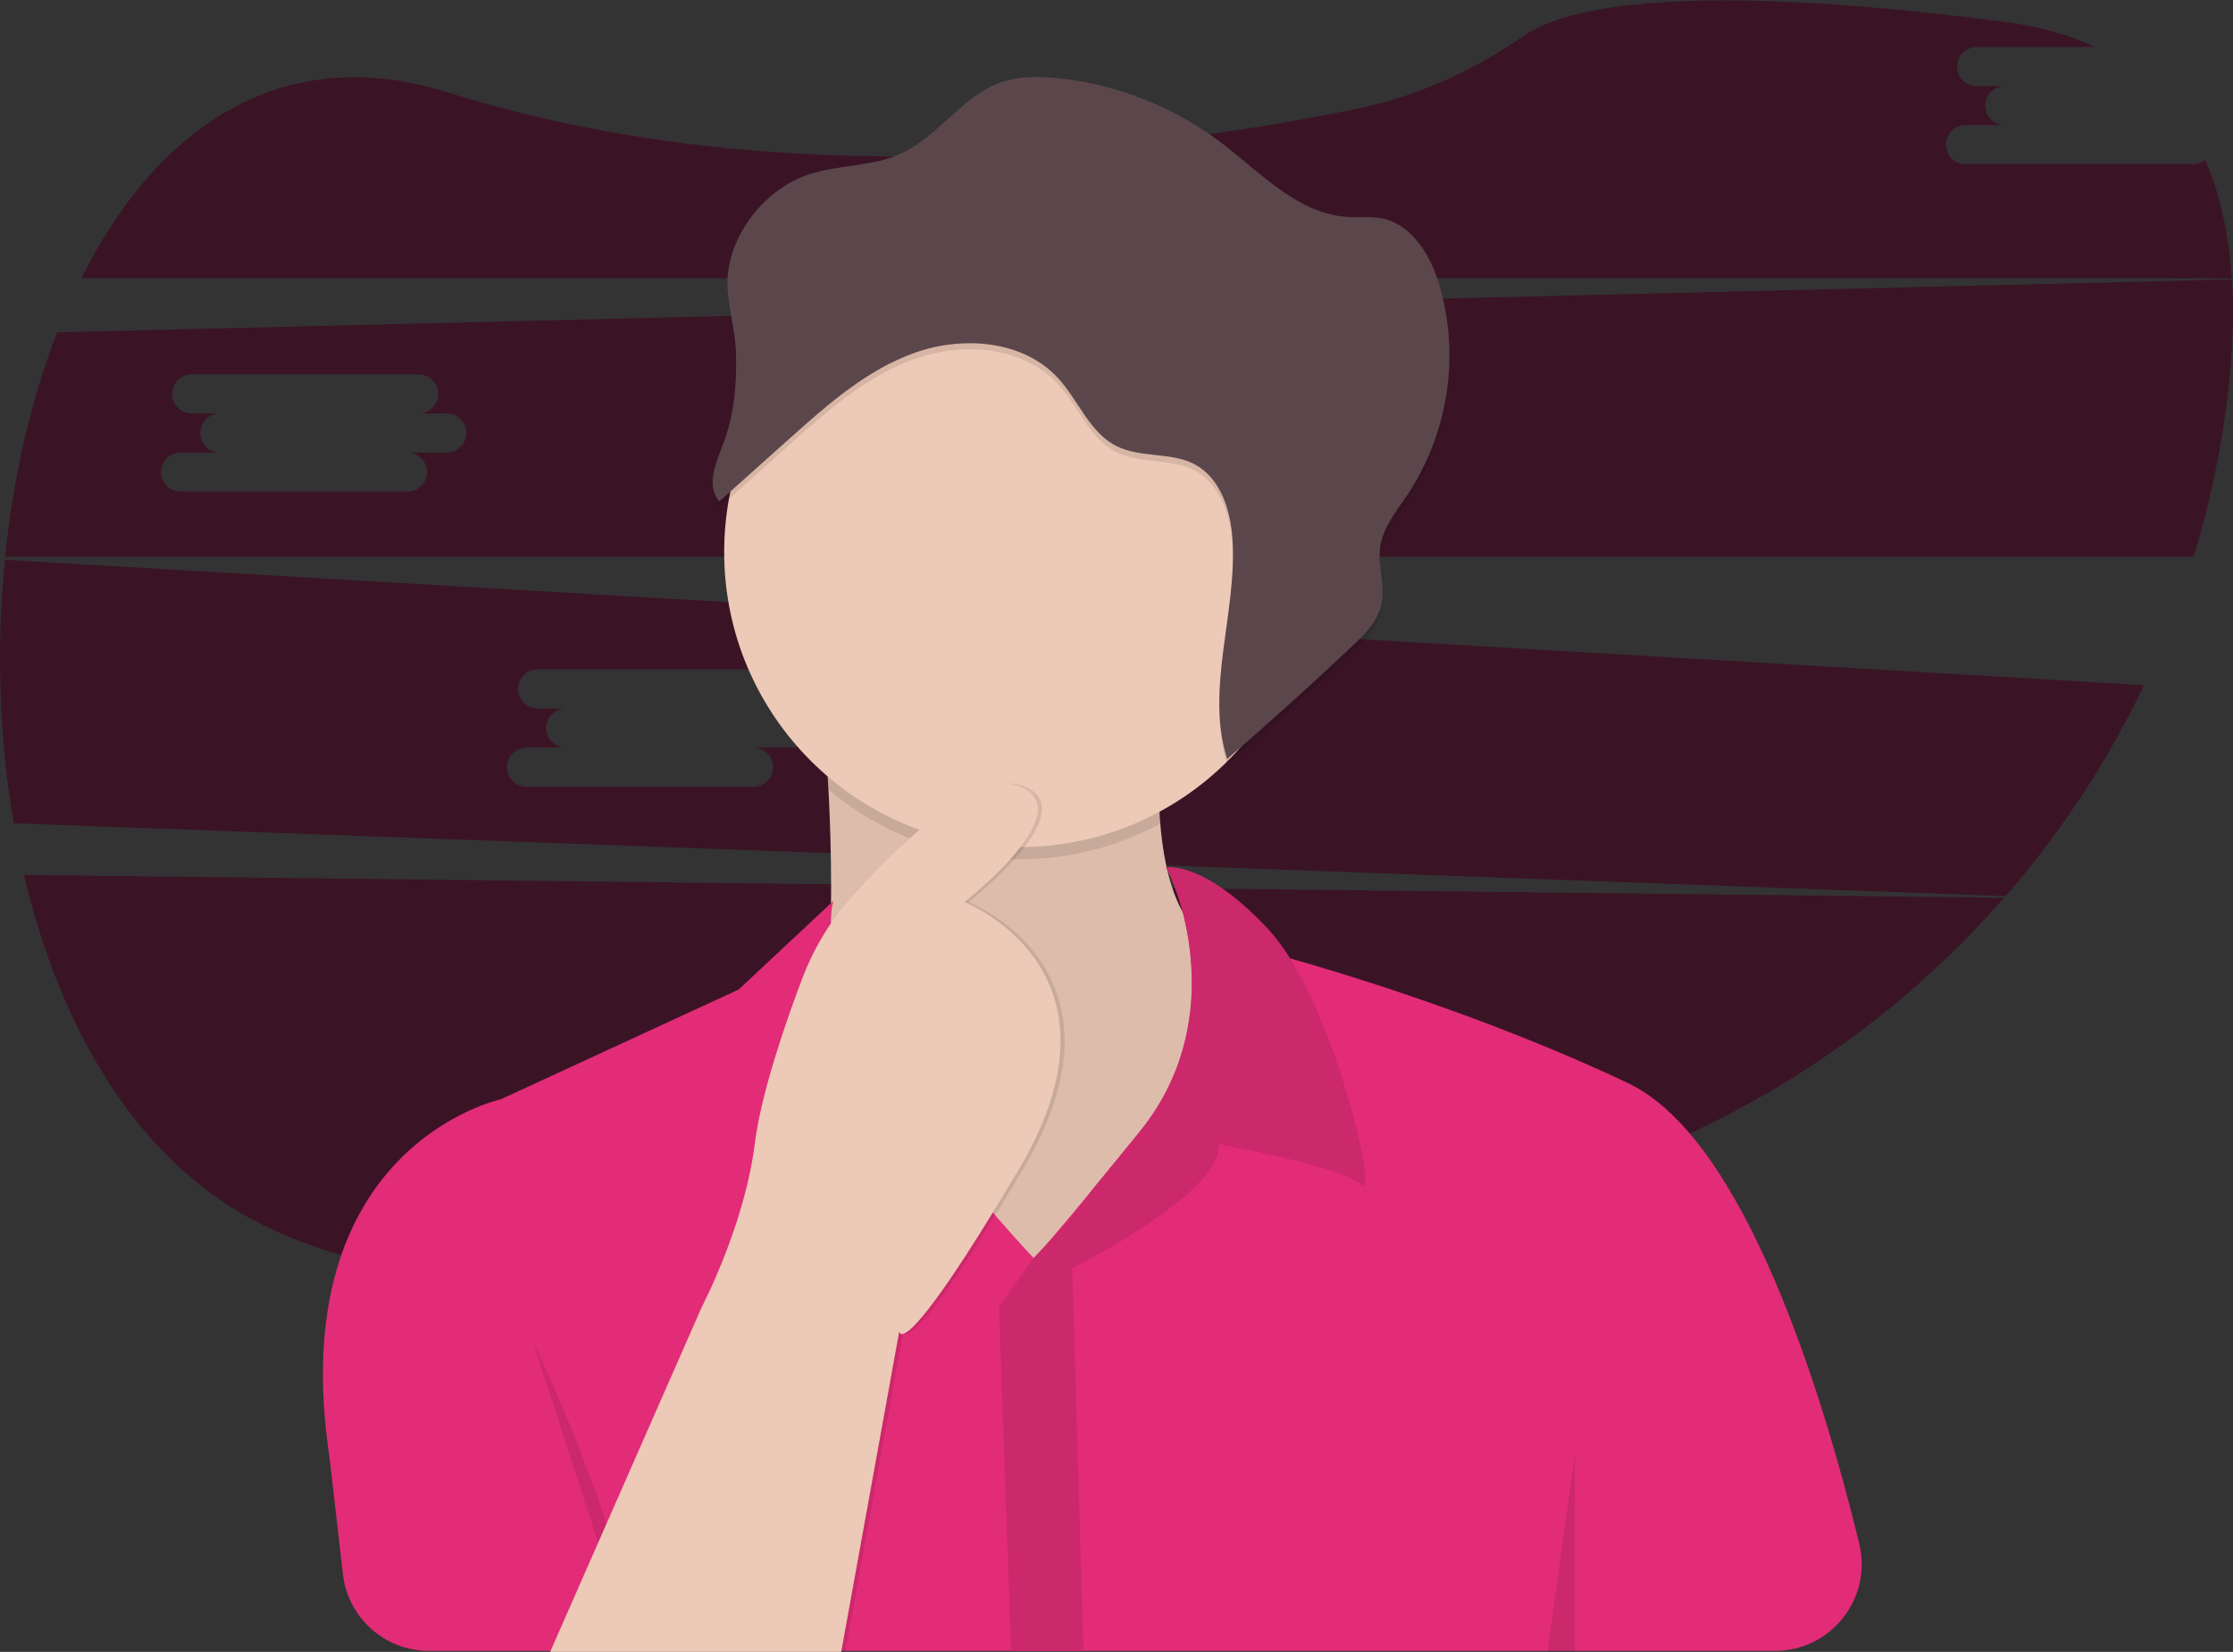 <?xml version="1.0" encoding="utf-8"?>
<!-- Generator: Adobe Illustrator 24.2.0, SVG Export Plug-In . SVG Version: 6.00 Build 0)  -->
<svg version="1.1" id="fafd2220-3b39-4538-bdd8-5627e33a2e32"
	 xmlns="http://www.w3.org/2000/svg" xmlns:xlink="http://www.w3.org/1999/xlink" x="0px" y="0px" viewBox="0 0 1097.1 811.8"
	 style="enable-background:new 0 0 1097.1 811.8;" xml:space="preserve">
<rect x="0" y="0" width="1097.1" height="811.8" fill="#333333" stroke="none"/>
<style type="text/css">
	.st0{fill:#3A1425;enable-background:new    ;}
	.st1{fill:#EDC9B7;}
	.st2{opacity:7.000000e-02;enable-background:new    ;}
	.st3{opacity:0.1;enable-background:new    ;}
	.st4{fill:#E22C78;}
	.st5{opacity:0.15;fill:#FFFFFF;enable-background:new    ;}
	.st6{fill:#5B474B;}
</style>
<path class="st0" d="M11.8,430C29.2,504.2,66,568.3,124,599.4c120.7,64.6,392.9,31.3,596.1-7c102.6-19.3,195.8-72.5,264.5-151.2
	L11.8,430z"/>
<path class="st0" d="M1077.2,80.7H965.7c-5.3,0-9.6-4.3-9.6-9.6s4.3-9.6,9.6-9.6H985c-5.3,0-9.6-4.3-9.6-9.6s4.3-9.6,9.6-9.6h-13.8
	c-5.3,0-9.6-4.3-9.6-9.6s4.3-9.6,9.6-9.6h58.2c-12.9-6-28-10.3-45.4-12.5c-158.6-20.4-215.3-6.9-235.3,7
	c-24.7,17.1-52.2,29.7-81.5,35.7c-97.9,20.2-280.9,44.5-446.8-7.8c-82.5-26-143.8,17.9-180.5,91.3h1056.6
	c-1.4-21.3-5.5-41-13.1-58.2C1081.7,79.9,1079.5,80.7,1077.2,80.7z"/>
<path class="st0" d="M2.4,275.1c-4.3,43.2-2.8,86.7,4.3,129.5l978.7,35.8c27.2-31.3,50.1-66.2,68-103.7L2.4,275.1z M389.5,367.4
	h-19.3c5.3,0,9.6,4.3,9.6,9.6c0,5.3-4.3,9.6-9.6,9.6H258.7c-5.3,0-9.6-4.3-9.6-9.6c0-5.3,4.3-9.6,9.6-9.6H278
	c-5.3,0-9.6-4.3-9.6-9.6c0-5.3,4.3-9.6,9.6-9.6l0,0h-13.8c-5.3,0-9.6-4.3-9.6-9.6c0-5.3,4.3-9.6,9.6-9.6l0,0h111.5
	c5.3,0,9.6,4.3,9.6,9.6c0,5.3-4.3,9.6-9.6,9.6h13.8c5.3,0,9.6,4.3,9.6,9.6S394.8,367.4,389.5,367.4L389.5,367.4z"/>
<path class="st0" d="M1096.6,137.3l-1068.5,26c-13,33.4-21.6,71.2-25.6,110.3h1075.3c7-23,12.2-46.5,15.5-70.3
	C1096.6,180.3,1097.9,158,1096.6,137.3z M219.5,222.4h-19.3c5.3,0,9.6,4.3,9.6,9.6s-4.3,9.6-9.6,9.6H88.7c-5.3,0-9.6-4.3-9.6-9.6
	s4.3-9.6,9.6-9.6H108c-5.3,0-9.6-4.3-9.6-9.6s4.3-9.6,9.6-9.6H94.2c-5.3,0-9.6-4.3-9.6-9.6s4.3-9.6,9.6-9.6h111.5
	c5.3,0,9.6,4.3,9.6,9.6s-4.3,9.6-9.6,9.6h13.8c5.3,0,9.6,4.3,9.6,9.6S224.8,222.4,219.5,222.4z"/>
<path class="st1" d="M614.8,466.3l-20,191l-107,34c0,0-139-26-103-101c25.6-53.3,24.9-148.7,22.4-199.3c-1-20.5-2.4-33.7-2.4-33.7
	s182-159,167-16c-2.9,27.7-3.1,49.3-1.5,66.3C577.1,478,614.8,466.3,614.8,466.3z"/>
<path class="st2" d="M614.8,466.3l-20,191l-107,34c0,0-139-26-103-101c25.6-53.3,24.9-148.7,22.4-199.3c-1-20.5-2.4-33.7-2.4-33.7
	s182-159,167-16c-2.9,27.7-3.1,49.3-1.5,66.3C577.1,478,614.8,466.3,614.8,466.3z"/>
<path class="st3" d="M571.8,338.3c-2.9,27.7-3.1,49.3-1.5,66.3c-52.6,28.7-117.4,22.1-163.2-16.5c-1-20.5-2.4-33.7-2.4-33.7
	S586.8,195.3,571.8,338.3z"/>
<circle class="st1" cx="500.8" cy="271.3" r="145"/>
<path class="st4" d="M872.1,811.3H210.7c-21.6,0-39.7-16.2-42.2-37.6l-6.6-57.4c-23-153,84-176,84-176l117-54l46.5-43.5
	c-15,57,98.5,175.5,98.5,175.5l0,0c0.7-0.7,1.4-1.4,2.1-2.2c3.1-3.3,10.4-11.7,27.5-32.4c6.1-7.4,13.5-16.4,22.4-27.4
	c42.8-52.6,20.8-114.8,14.3-127.6l-0.4-0.8c-0.3-0.5-0.4-0.8-0.6-1.1l0,0c0-0.1-0.1-0.2-0.2-0.3c0-0.1-0.1-0.1-0.1-0.2l55,43
	c0,0,2.1,0.6,6,1.7c21.4,6,96.6,28.3,166,61.3c57.5,27.3,95.8,153.4,113.6,226.4C919.9,785.5,899.6,811.3,872.1,811.3z"/>
<path class="st4" d="M668.8,582.3c-9-9-70-20-70-20c2,24-72,61-72,61l5.5,188h-35.5l-6-169l17-24l0,0l2.1-2.2
	c9.9-10.2,19-21,27.5-32.4c6.1-7.4,13.5-16.4,22.4-27.4c42.8-52.6,20.8-114.8,14.3-127.6l-0.4-0.8c-0.2-0.5-0.4-0.8-0.6-1.1l0,0
	c0-0.1-0.1-0.2-0.2-0.3c0-0.1-0.1-0.1-0.1-0.2l0,0c0,0,18-4,50,30c4.1,4.5,7.8,9.4,11,14.7C659.8,512.7,676.7,590.2,668.8,582.3z"/>
<path class="st3" d="M668.8,582.3c-9-9-70-20-70-20c2,24-72,61-72,61l5.5,188h-35.5l-6-169l17-24l0,0l2.1-2.2
	c9.9-10.2,19-21,27.5-32.4c6.1-7.4,13.5-16.4,22.4-27.4c42.8-52.6,20.8-114.8,14.3-127.6l-0.4-0.8c-0.2-0.5-0.4-0.8-0.6-1.1l0,0
	c0-0.1-0.1-0.2-0.2-0.3c0-0.1-0.1-0.1-0.1-0.2l0,0c0,0,18-4,50,30c4.1,4.5,7.8,9.4,11,14.7C659.8,512.7,676.7,590.2,668.8,582.3z"/>
<path class="st3" d="M261.8,659.3c0,0,47,96,49.5,152.5"/>
<polygon class="st3" points="773.8,714.3 760.3,811.8 773.8,811.8 "/>
<path class="st3" d="M272.3,811.8l74.5-169.5c0,0,21-40,26-80s32-103,32-103s67-85,98-73s-27,57-27,57s85,33,27,131s-59,80-59,80
	l-28.5,157.5H272.3z"/>
<path class="st1" d="M270.3,811.8l74.5-169.5c0,0,21-40,26-80c3.2-25.4,15.3-60.2,23.6-82.1c5.5-14.3,13.5-27.6,23.7-39
	c21.7-24.2,61-63.3,82.7-54.9c31,12-27,57-27,57s85,33,27,131s-59,80-59,80l-28.5,157.5H270.3z"/>
<circle class="st5" cx="545.3" cy="189.8" r="3"/>
<circle class="st5" cx="531.3" cy="195.8" r="3"/>
<path class="st3" d="M397.8,88.6c14.5-4.7,30.5-3.7,44.4-9.9c18.8-8.4,30.6-28.8,50.1-35.4c8.7-2.9,18.1-2.8,27.2-1.9
	c29.3,3,57.2,14.1,80.7,31.9c19.3,14.7,37.4,34.7,61.6,36.3c5.8,0.4,11.8-0.4,17.5,0.8c14.8,3.2,23.7,18.5,28,33
	c10,34.8,4.3,72.3-15.7,102.6c-5.5,8.2-12.2,16.2-13.5,26c-1.3,9.6,2.8,19.5,0.4,28.9c-2,7.8-8,13.8-13.8,19.3
	c-20.2,19.1-40.8,37.7-61.8,55.8c-10.9-34.8,5.1-72.2,2.6-108.5c-1-14.2-6-29.6-18.5-36.3c-11.7-6.2-26.6-3-38.5-9
	c-13.2-6.6-18.6-22.4-28.6-33.3c-17-18.6-46.5-21-70.3-12.6s-43.2,25.7-62,42.5l-34.2,30.6c-6.7-7.5-1.6-19.1,2-28.5
	c5.4-14.1,6.6-29.3,6.2-44.2c-0.3-12-4.4-23.9-4.2-35.5C358,118.1,376.2,95.5,397.8,88.6z"/>
<path class="st6" d="M397.8,85.6c14.5-4.7,30.5-3.7,44.4-9.9c18.8-8.4,30.6-28.8,50.1-35.4c8.7-2.9,18.1-2.8,27.2-1.9
	c29.3,3,57.2,14.1,80.7,31.9c19.3,14.7,37.4,34.7,61.6,36.3c5.8,0.4,11.8-0.4,17.5,0.8c14.8,3.2,23.7,18.5,28,33
	c10,34.8,4.3,72.3-15.7,102.6c-5.5,8.2-12.2,16.2-13.5,26c-1.3,9.6,2.8,19.5,0.4,28.9c-2,7.8-8,13.8-13.8,19.3
	c-20.2,19.1-40.8,37.7-61.8,55.8c-10.9-34.8,5.1-72.2,2.6-108.5c-1-14.2-6-29.6-18.5-36.3c-11.7-6.2-26.6-3-38.5-9
	c-13.2-6.6-18.6-22.4-28.6-33.3c-17-18.6-46.5-21-70.3-12.6s-43.2,25.7-62,42.5l-34.2,30.6c-6.7-7.5-1.6-19.1,2-28.5
	c5.4-14.1,6.6-29.3,6.2-44.2c-0.3-12-4.4-23.9-4.2-35.5C358,115.1,376.2,92.5,397.8,85.6z"/>
</svg>
